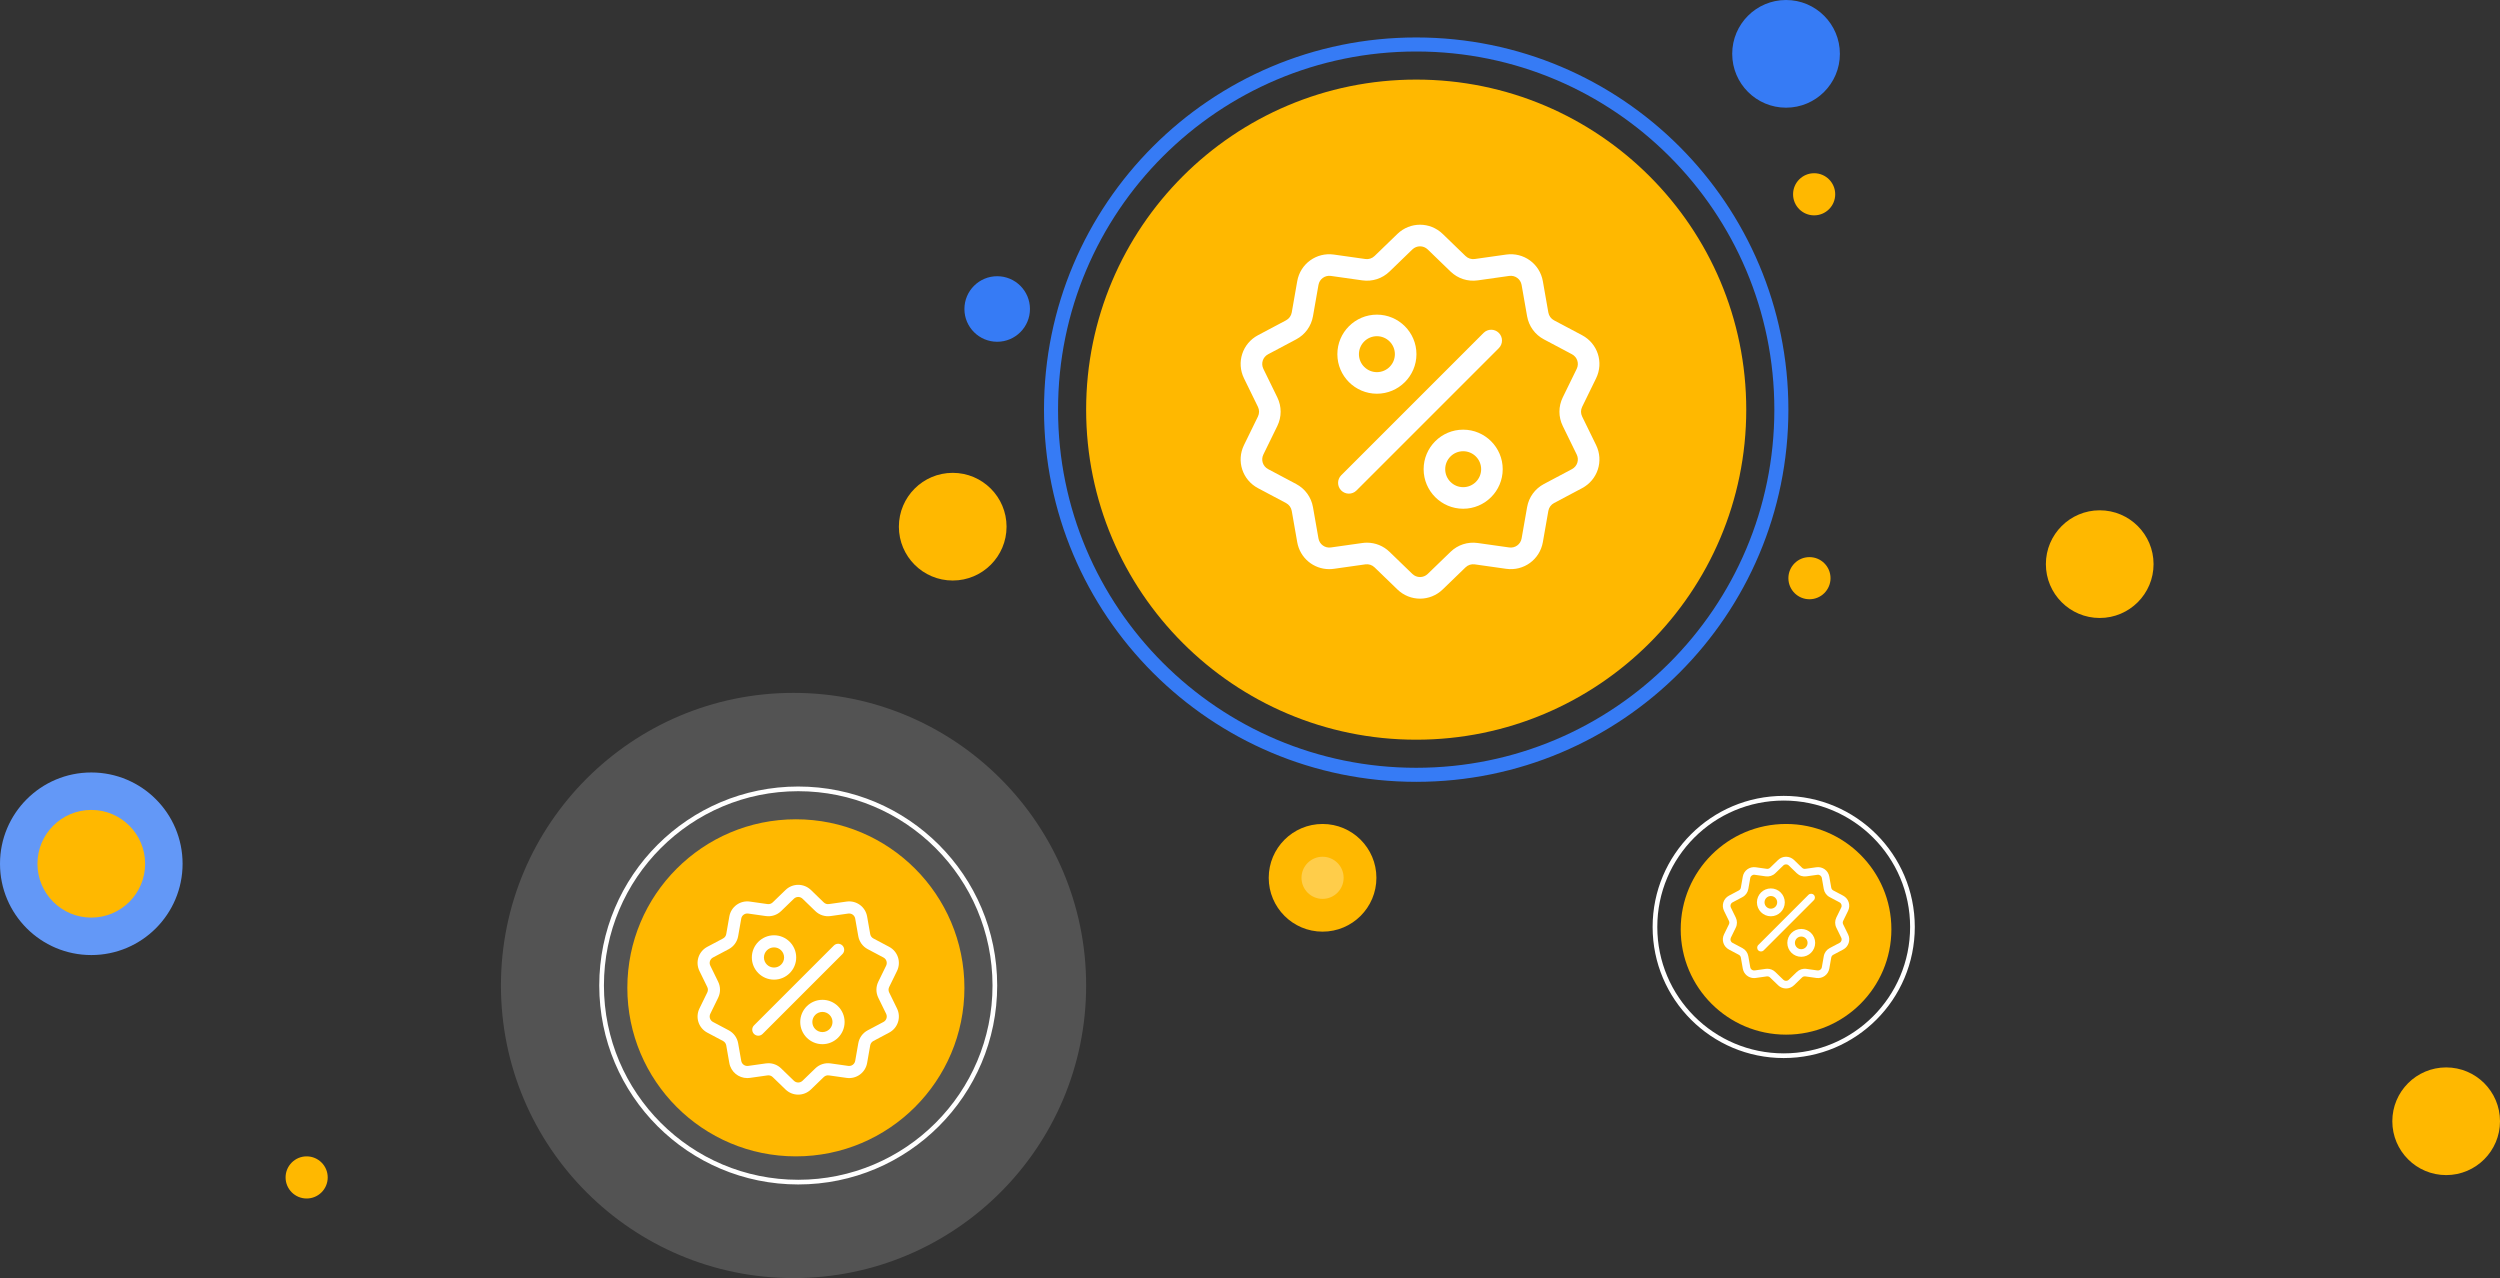 <svg width="534" height="273" viewBox="0 0 534 273" fill="none" xmlns="http://www.w3.org/2000/svg">
<rect x="0" y="0" width="534" height="273" fill="#333333" stroke="none"/>
<circle cx="302.5" cy="87.5" r="70.5" fill="#FFB800"/>
<circle cx="302.5" cy="87.5" r="78" stroke="#367BF5" stroke-width="3"/>
<path d="M337.946 88.971C337.624 88.314 337.624 87.56 337.946 86.902L340.925 80.808C342.583 77.415 341.269 73.371 337.933 71.6L331.941 68.421C331.295 68.078 330.851 67.468 330.725 66.747L329.553 60.066C328.9 56.346 325.459 53.846 321.72 54.375L315.004 55.325C314.279 55.428 313.562 55.195 313.037 54.686L308.161 49.97C305.447 47.343 301.194 47.343 298.48 49.97L293.604 54.686C293.078 55.195 292.362 55.428 291.637 55.326L284.921 54.376C281.18 53.846 277.741 56.346 277.088 60.066L275.916 66.748C275.79 67.468 275.346 68.078 274.7 68.421L268.708 71.601C265.372 73.371 264.058 77.415 265.716 80.808L268.695 86.903C269.017 87.56 269.017 88.314 268.695 88.972L265.716 95.066C264.058 98.459 265.372 102.503 268.708 104.273L274.7 107.452C275.346 107.795 275.79 108.406 275.916 109.126L277.088 115.808C277.682 119.194 280.586 121.569 283.923 121.569C284.252 121.569 284.585 121.546 284.921 121.498L291.637 120.548C292.361 120.445 293.079 120.679 293.605 121.188L298.48 125.904C299.837 127.217 301.579 127.873 303.32 127.873C305.062 127.873 306.804 127.217 308.161 125.904L313.037 121.188C313.563 120.679 314.28 120.446 315.004 120.548L321.72 121.498C325.461 122.027 328.9 119.527 329.553 115.807L330.725 109.126C330.852 108.406 331.295 107.796 331.941 107.452L337.933 104.273C341.269 102.503 342.583 98.459 340.925 95.065L337.946 88.971ZM335.774 100.204L329.782 103.383C327.871 104.397 326.561 106.2 326.188 108.33L325.016 115.011C324.795 116.27 323.631 117.115 322.366 116.937L315.649 115.987C313.507 115.683 311.388 116.373 309.834 117.876L304.958 122.592C304.04 123.481 302.601 123.481 301.683 122.592L296.807 117.876C295.494 116.605 293.776 115.916 291.983 115.916C291.654 115.916 291.323 115.94 290.992 115.987L284.275 116.937C283.011 117.115 281.846 116.27 281.625 115.011L280.453 108.33C280.08 106.199 278.769 104.396 276.859 103.383L270.867 100.203C269.738 99.605 269.293 98.236 269.855 97.088L272.834 90.994C273.783 89.051 273.783 86.822 272.834 84.879L269.855 78.785C269.293 77.637 269.738 76.269 270.867 75.67L276.859 72.49C278.769 71.477 280.08 69.674 280.453 67.543L281.625 60.862C281.846 59.603 283.009 58.758 284.275 58.937L290.991 59.887C293.132 60.19 295.253 59.501 296.807 57.997L301.682 53.281C302.601 52.393 304.04 52.393 304.958 53.281L309.833 57.997C311.388 59.501 313.508 60.19 315.649 59.887L322.365 58.937C323.63 58.758 324.795 59.603 325.015 60.862L326.187 67.543C326.561 69.674 327.871 71.477 329.782 72.49L335.774 75.67C336.902 76.269 337.347 77.637 336.786 78.785L333.807 84.879C332.857 86.822 332.857 89.051 333.807 90.994L336.786 97.088C337.347 98.236 336.903 99.605 335.774 100.204Z" fill="white"/>
<path d="M320.15 71.106C319.251 70.207 317.793 70.207 316.893 71.106L286.49 101.51C285.591 102.409 285.591 103.867 286.49 104.767C286.94 105.217 287.529 105.442 288.119 105.442C288.708 105.442 289.298 105.217 289.747 104.767L320.15 74.364C321.05 73.465 321.05 72.006 320.15 71.106Z" fill="white"/>
<path d="M294.107 67.207C289.45 67.207 285.661 70.995 285.661 75.652C285.661 80.309 289.45 84.098 294.107 84.098C298.764 84.098 302.553 80.309 302.553 75.652C302.553 70.995 298.764 67.207 294.107 67.207ZM294.107 79.491C291.99 79.491 290.268 77.769 290.268 75.652C290.268 73.535 291.99 71.813 294.107 71.813C296.224 71.813 297.946 73.535 297.946 75.652C297.946 77.769 296.224 79.491 294.107 79.491Z" fill="white"/>
<path d="M312.534 91.776C307.877 91.776 304.088 95.564 304.088 100.221C304.088 104.878 307.877 108.667 312.534 108.667C317.191 108.667 320.979 104.878 320.979 100.221C320.979 95.564 317.191 91.776 312.534 91.776ZM312.534 104.06C310.417 104.06 308.695 102.338 308.695 100.221C308.695 98.105 310.417 96.382 312.534 96.382C314.651 96.382 316.373 98.105 316.373 100.221C316.373 102.338 314.651 104.06 312.534 104.06Z" fill="white"/>
<circle cx="381.5" cy="198.5" r="22.5" fill="#FFB800"/>
<circle cx="381" cy="198" r="27.5" stroke="white"/>
<circle cx="169.5" cy="210.5" r="62.5" fill="white" fill-opacity="0.16"/>
<circle cx="170" cy="211" r="36" fill="#FFB800"/>
<circle cx="170.5" cy="210.5" r="42" stroke="white"/>
<path d="M189.927 211.987C189.746 211.618 189.746 211.195 189.927 210.826L191.598 207.407C192.529 205.503 191.791 203.234 189.92 202.241L186.558 200.457C186.195 200.265 185.946 199.923 185.875 199.518L185.218 195.77C184.852 193.683 182.921 192.28 180.823 192.577L177.055 193.11C176.648 193.167 176.246 193.037 175.951 192.751L173.216 190.105C171.693 188.632 169.307 188.632 167.784 190.105L165.049 192.751C164.754 193.037 164.351 193.167 163.945 193.11L160.177 192.577C158.078 192.28 156.148 193.683 155.782 195.77L155.125 199.518C155.054 199.923 154.805 200.265 154.442 200.458L151.08 202.241C149.209 203.234 148.471 205.504 149.402 207.407L151.073 210.827C151.254 211.195 151.254 211.619 151.073 211.987L149.402 215.406C148.471 217.31 149.209 219.579 151.08 220.572L154.442 222.356C154.805 222.549 155.054 222.891 155.125 223.295L155.782 227.044C156.115 228.944 157.745 230.276 159.617 230.276C159.801 230.276 159.989 230.263 160.177 230.237L163.945 229.704C164.351 229.646 164.754 229.777 165.049 230.062L167.784 232.709C168.546 233.445 169.523 233.814 170.5 233.814C171.477 233.813 172.455 233.445 173.216 232.709L175.951 230.062C176.246 229.777 176.649 229.647 177.055 229.704L180.823 230.237C182.922 230.534 184.852 229.131 185.218 227.044L185.875 223.295C185.946 222.891 186.195 222.549 186.558 222.356L189.92 220.572C191.791 219.579 192.529 217.31 191.598 215.406L189.927 211.987ZM188.708 218.289L185.346 220.073C184.274 220.642 183.539 221.653 183.33 222.849L182.672 226.597C182.548 227.303 181.896 227.778 181.185 227.677L177.417 227.144C176.215 226.974 175.026 227.361 174.154 228.205L171.419 230.851C170.904 231.349 170.096 231.349 169.581 230.851L166.846 228.205C166.109 227.491 165.145 227.105 164.139 227.105C163.955 227.105 163.769 227.118 163.583 227.144L159.815 227.677C159.105 227.778 158.452 227.303 158.328 226.597L157.67 222.849C157.46 221.653 156.725 220.642 155.654 220.073L152.292 218.289C151.658 217.953 151.409 217.185 151.724 216.541L153.395 213.122C153.928 212.032 153.928 210.782 153.395 209.691L151.724 206.272C151.409 205.628 151.658 204.86 152.292 204.524L155.654 202.741C156.725 202.172 157.46 201.16 157.67 199.965L158.328 196.216C158.452 195.51 159.104 195.036 159.814 195.136L163.583 195.669C164.784 195.839 165.973 195.453 166.846 194.609L169.581 191.963C170.096 191.465 170.903 191.465 171.419 191.963L174.154 194.609C175.026 195.453 176.216 195.839 177.417 195.669L181.185 195.136C181.895 195.036 182.548 195.51 182.672 196.216L183.33 199.965C183.539 201.16 184.274 202.172 185.346 202.741L188.708 204.524C189.341 204.86 189.591 205.628 189.276 206.272L187.605 209.691C187.072 210.781 187.072 212.032 187.605 213.122L189.276 216.541C189.591 217.185 189.342 217.953 188.708 218.289Z" fill="white"/>
<path d="M179.943 201.964C179.438 201.46 178.62 201.46 178.115 201.964L161.057 219.022C160.553 219.527 160.553 220.345 161.057 220.85C161.31 221.102 161.64 221.228 161.971 221.228C162.302 221.228 162.632 221.102 162.885 220.85L179.942 203.792C180.447 203.287 180.447 202.469 179.943 201.964Z" fill="white"/>
<path d="M165.331 199.776C162.718 199.776 160.592 201.902 160.592 204.514C160.592 207.127 162.718 209.253 165.331 209.253C167.944 209.253 170.069 207.127 170.069 204.514C170.069 201.902 167.944 199.776 165.331 199.776ZM165.331 206.668C164.143 206.668 163.177 205.702 163.177 204.514C163.177 203.327 164.143 202.361 165.331 202.361C166.518 202.361 167.485 203.327 167.485 204.514C167.485 205.702 166.518 206.668 165.331 206.668Z" fill="white"/>
<path d="M175.669 213.561C173.056 213.561 170.931 215.686 170.931 218.299C170.931 220.912 173.056 223.038 175.669 223.038C178.282 223.038 180.408 220.912 180.408 218.299C180.408 215.686 178.282 213.561 175.669 213.561ZM175.669 220.453C174.482 220.453 173.515 219.487 173.515 218.299C173.515 217.111 174.481 216.145 175.669 216.145C176.857 216.145 177.823 217.111 177.823 218.299C177.823 219.487 176.857 220.453 175.669 220.453Z" fill="white"/>
<path d="M393.698 197.434C393.585 197.202 393.585 196.937 393.698 196.705L394.748 194.558C395.332 193.363 394.869 191.938 393.694 191.314L391.583 190.194C391.355 190.073 391.199 189.858 391.154 189.605L390.741 187.251C390.512 185.94 389.299 185.06 387.982 185.246L385.616 185.581C385.361 185.617 385.108 185.535 384.923 185.355L383.205 183.694C382.249 182.769 380.751 182.769 379.795 183.694L378.077 185.356C377.892 185.535 377.639 185.617 377.384 185.581L375.018 185.246C373.7 185.06 372.488 185.94 372.259 187.251L371.846 189.605C371.801 189.859 371.645 190.073 371.417 190.194L369.306 191.314C368.131 191.938 367.668 193.363 368.252 194.558L369.302 196.705C369.415 196.937 369.415 197.202 369.302 197.434L368.252 199.581C367.668 200.776 368.131 202.201 369.306 202.825L371.417 203.945C371.645 204.065 371.801 204.28 371.846 204.534L372.259 206.888C372.468 208.081 373.491 208.918 374.666 208.918C374.782 208.918 374.9 208.91 375.018 208.893L377.384 208.558C377.639 208.522 377.892 208.604 378.077 208.783L379.795 210.445C380.273 210.908 380.886 211.139 381.5 211.139C382.113 211.139 382.727 210.907 383.205 210.445L384.923 208.783C385.108 208.604 385.361 208.522 385.616 208.558L387.982 208.893C389.3 209.079 390.512 208.199 390.741 206.888L391.154 204.534C391.199 204.28 391.355 204.065 391.583 203.945L393.694 202.825C394.869 202.201 395.332 200.776 394.748 199.581L393.698 197.434ZM392.933 201.391L390.822 202.511C390.149 202.868 389.688 203.503 389.556 204.254L389.143 206.608C389.065 207.051 388.655 207.349 388.209 207.286L385.843 206.951C385.089 206.844 384.342 207.087 383.794 207.617L382.077 209.278C381.753 209.591 381.247 209.591 380.923 209.278L379.206 207.617C378.743 207.169 378.138 206.926 377.506 206.926C377.39 206.926 377.273 206.935 377.157 206.951L374.791 207.286C374.345 207.349 373.935 207.051 373.857 206.608L373.444 204.254C373.312 203.503 372.851 202.868 372.178 202.511L370.067 201.391C369.669 201.18 369.513 200.698 369.71 200.293L370.76 198.146C371.094 197.462 371.094 196.677 370.76 195.992L369.71 193.845C369.513 193.441 369.669 192.959 370.067 192.748L372.178 191.628C372.851 191.271 373.312 190.635 373.444 189.885L373.857 187.531C373.935 187.088 374.345 186.79 374.79 186.853L377.157 187.188C377.911 187.294 378.658 187.052 379.205 186.522L380.923 184.86C381.246 184.547 381.753 184.547 382.077 184.86L383.794 186.522C384.342 187.052 385.089 187.294 385.843 187.188L388.209 186.853C388.655 186.79 389.065 187.088 389.143 187.531L389.556 189.885C389.687 190.636 390.149 191.271 390.822 191.628L392.933 192.748C393.331 192.959 393.487 193.441 393.29 193.845L392.24 195.992C391.906 196.677 391.906 197.462 392.24 198.146L393.29 200.293C393.487 200.698 393.331 201.18 392.933 201.391Z" fill="white"/>
<path d="M387.429 191.14C387.112 190.823 386.598 190.823 386.281 191.14L375.571 201.851C375.254 202.168 375.254 202.682 375.571 202.999C375.729 203.157 375.937 203.236 376.145 203.236C376.352 203.236 376.56 203.157 376.718 202.999L387.429 192.288C387.746 191.971 387.746 191.457 387.429 191.14Z" fill="white"/>
<path d="M378.254 189.766C376.614 189.766 375.279 191.101 375.279 192.742C375.279 194.382 376.614 195.717 378.254 195.717C379.895 195.717 381.23 194.382 381.23 192.742C381.23 191.101 379.895 189.766 378.254 189.766ZM378.254 194.094C377.508 194.094 376.902 193.487 376.902 192.742C376.902 191.996 377.508 191.389 378.254 191.389C379 191.389 379.607 191.996 379.607 192.742C379.607 193.487 379 194.094 378.254 194.094Z" fill="white"/>
<path d="M384.746 198.422C383.105 198.422 381.77 199.757 381.77 201.397C381.77 203.038 383.105 204.373 384.746 204.373C386.386 204.373 387.721 203.038 387.721 201.397C387.721 199.757 386.386 198.422 384.746 198.422ZM384.746 202.75C384 202.75 383.393 202.143 383.393 201.397C383.393 200.652 384 200.045 384.746 200.045C385.491 200.045 386.098 200.652 386.098 201.397C386.098 202.143 385.491 202.75 384.746 202.75Z" fill="white"/>
<circle cx="19.5" cy="184.5" r="19.5" fill="#6398F7"/>
<circle cx="19.5" cy="184.5" r="11.5" fill="#FFB800"/>
<circle cx="522.5" cy="239.5" r="11.5" fill="#FFB800"/>
<circle cx="448.5" cy="120.5" r="11.5" fill="#FFB800"/>
<circle cx="282.5" cy="187.5" r="11.5" fill="#FFB800"/>
<circle cx="282.5" cy="187.5" r="4.5" fill="white" fill-opacity="0.29"/>
<circle cx="386.5" cy="123.5" r="4.5" fill="#FFB800"/>
<circle cx="203.5" cy="112.5" r="11.5" fill="#FFB800"/>
<circle cx="381.5" cy="11.5" r="11.5" fill="#367BF5"/>
<circle cx="213" cy="66" r="7" fill="#367BF5"/>
<circle cx="387.5" cy="41.5" r="4.5" fill="#FFB800"/>
<circle cx="65.5" cy="251.5" r="4.5" fill="#FFB800"/>
</svg>

